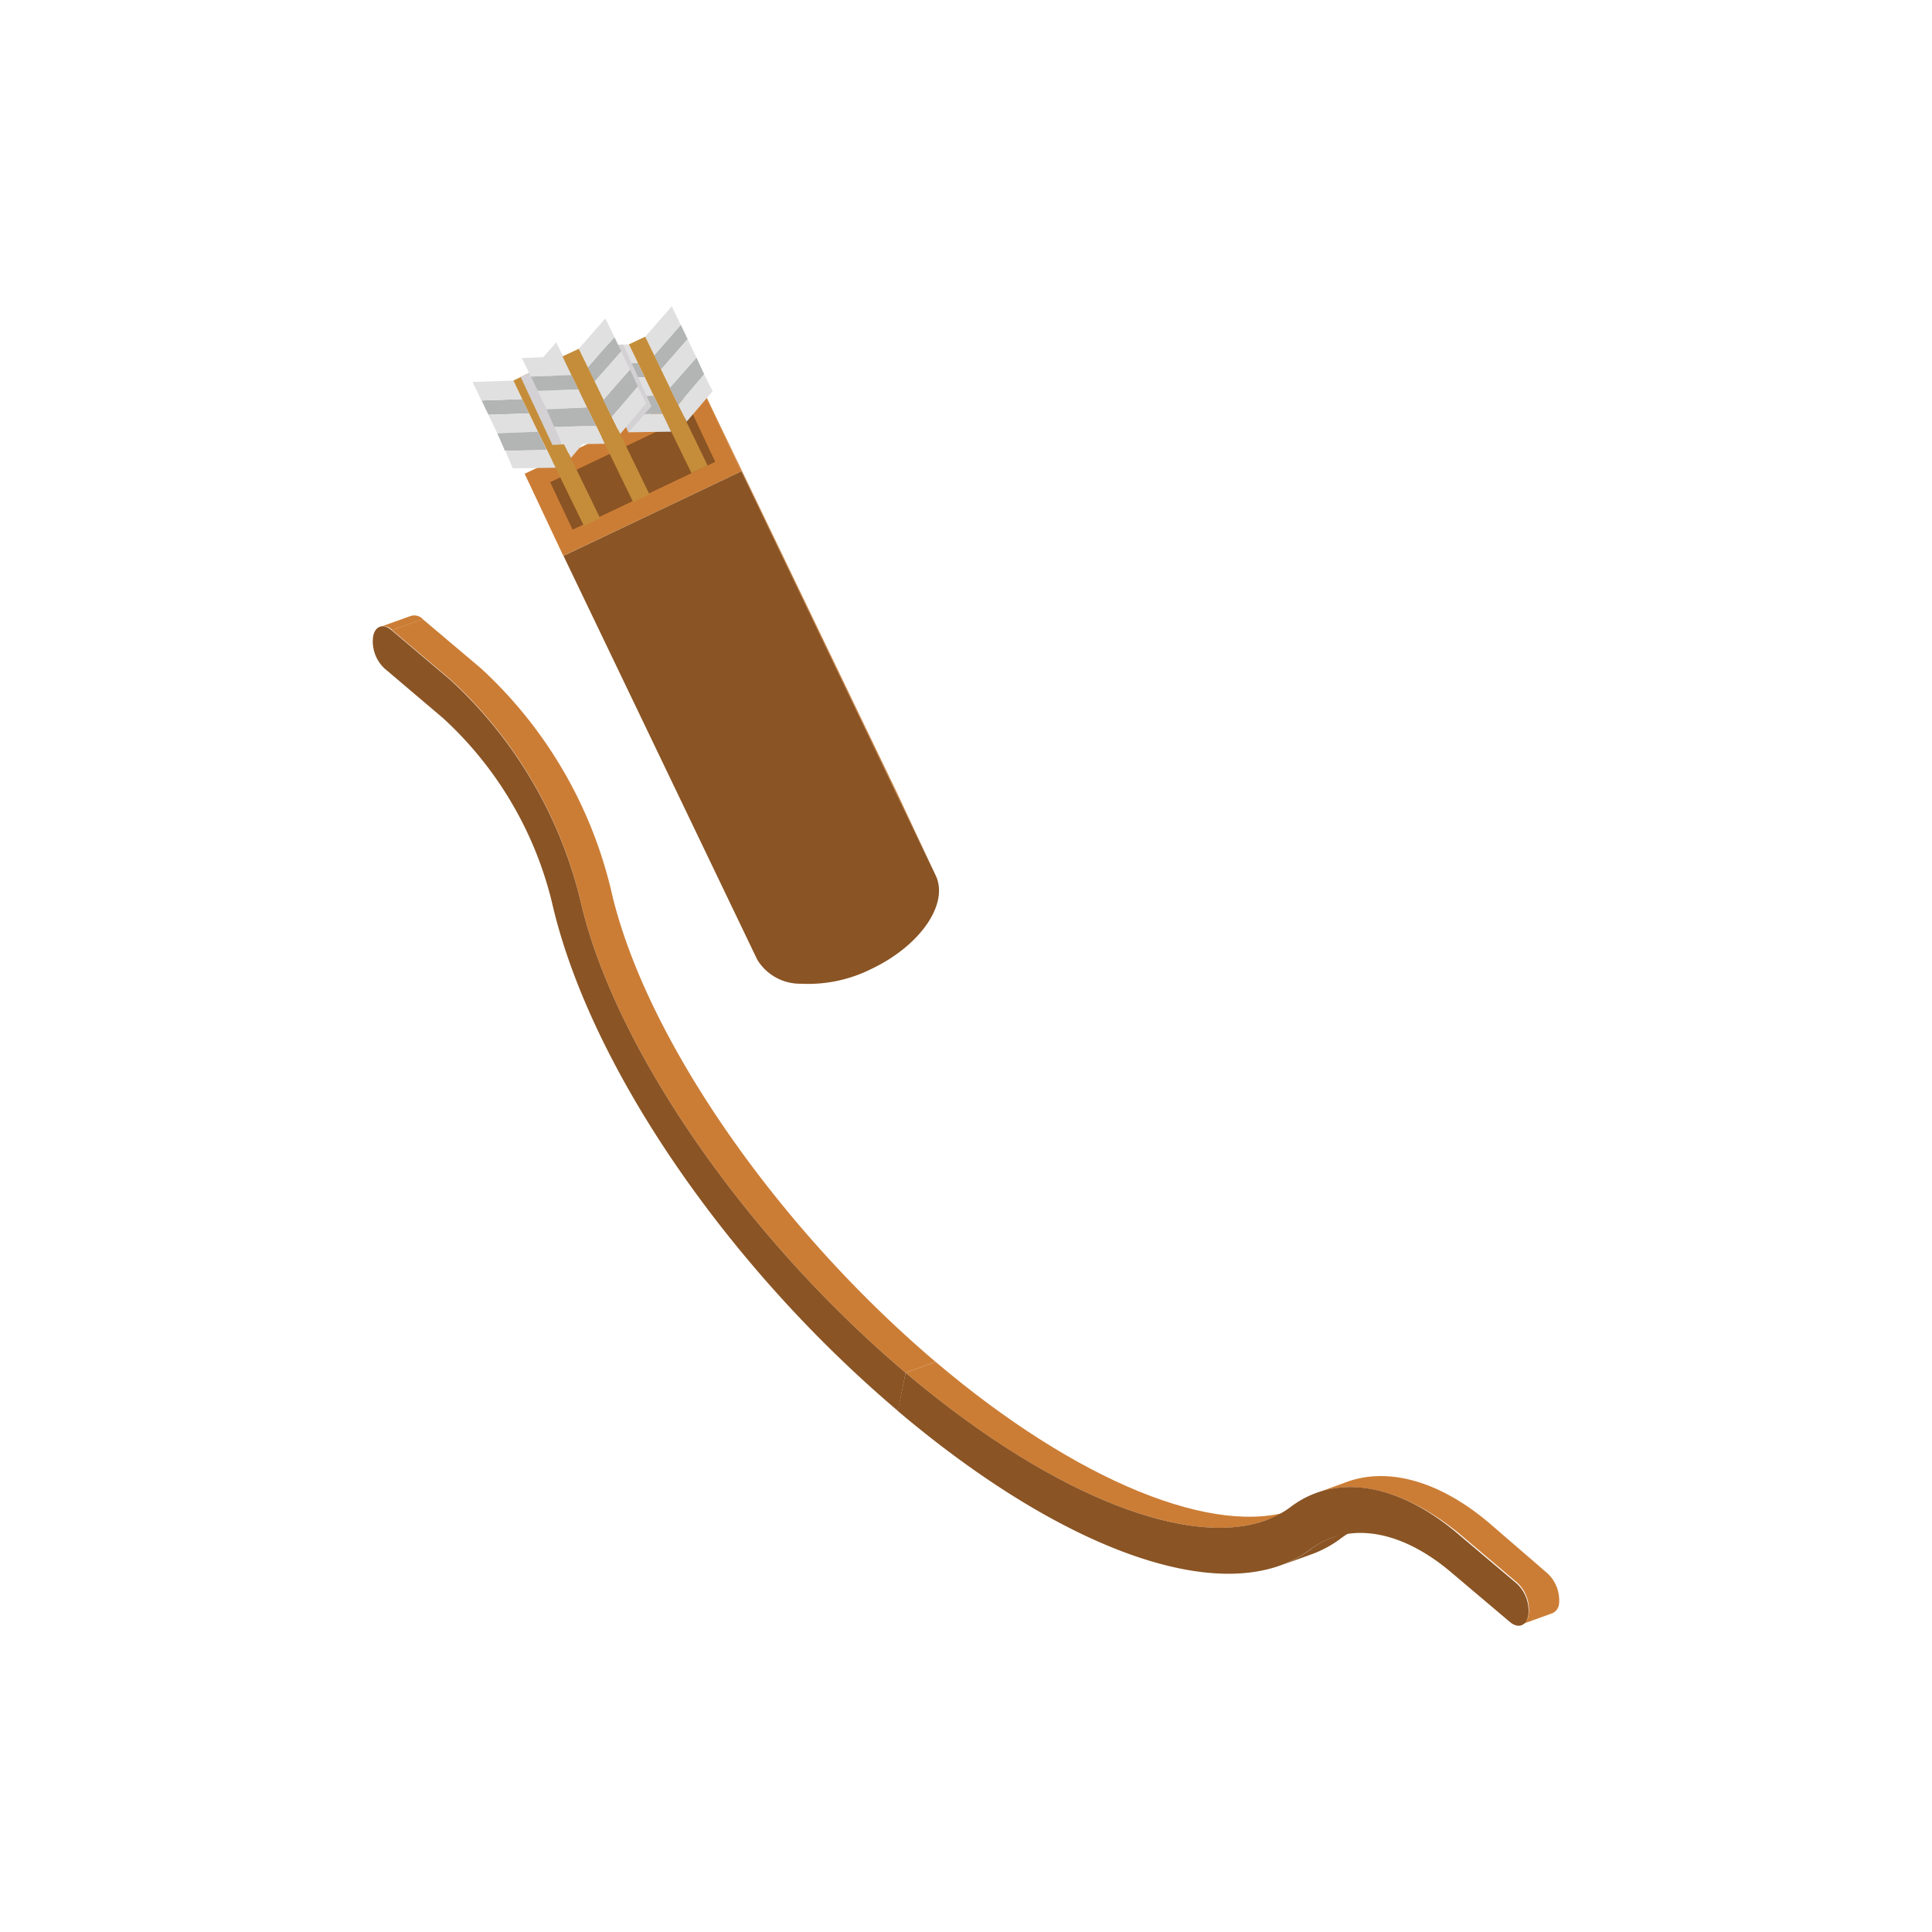 <svg xmlns="http://www.w3.org/2000/svg" viewBox="0 0 96 96"><defs><style>.cls-1{isolation:isolate;}.cls-2{fill:none;opacity:0.15;}.cls-3{fill:#cc7d35;}.cls-4{fill:#8a5424;}.cls-5{fill:#b3b4b4;}.cls-6{fill:#e0e0e0;}.cls-7{fill:#c58d3a;}.cls-8{fill:#d3d1d3;mix-blend-mode:multiply;}</style></defs><title>weapon_Fichier 24</title><g class="cls-1"><g id="Calque_2" data-name="Calque 2"><g id="Calque_1-2" data-name="Calque 1"><rect class="cls-2" width="96" height="96"/><g id="_Groupe_" data-name="&lt;Groupe&gt;"><g id="_Groupe_2" data-name="&lt;Groupe&gt;"><g id="_Groupe_3" data-name="&lt;Groupe&gt;"><g id="_Groupe_4" data-name="&lt;Groupe&gt;" class="cls-1"><g id="_Groupe_5" data-name="&lt;Groupe&gt;"><polygon id="_Tracé_" data-name="&lt;Tracé&gt;" class="cls-3" points="36.84 23.42 34.92 19.35 44.58 39.41 46.49 43.49 36.84 23.42"/></g><g id="_Groupe_6" data-name="&lt;Groupe&gt;"><polygon id="_Tracé_2" data-name="&lt;Tracé&gt;" class="cls-3" points="27.99 27.62 26.07 23.54 34.92 19.35 36.84 23.42 27.99 27.62"/></g><g id="_Groupe_7" data-name="&lt;Groupe&gt;"><path id="_Tracé_3" data-name="&lt;Tracé&gt;" class="cls-4" d="M36.84,23.42l9.65,20.07c.68,1.41-.75,3.5-3.2,4.66a7,7,0,0,1-3.49.73,2.49,2.49,0,0,1-2.17-1.19L28,27.62Z"/></g></g></g><g id="_Groupe_8" data-name="&lt;Groupe&gt;"><polygon id="_Tracé_4" data-name="&lt;Tracé&gt;" class="cls-4" points="28.45 26.32 27.34 23.96 34.43 20.59 35.54 22.95 28.45 26.32"/></g></g><g id="_Groupe_9" data-name="&lt;Groupe&gt;"><g id="_Groupe_10" data-name="&lt;Groupe&gt;"><g id="_Groupe_11" data-name="&lt;Groupe&gt;"><polygon id="_Tracé_5" data-name="&lt;Tracé&gt;" class="cls-5" points="31.7 18.04 32.04 18.75 30.02 18.82 29.68 18.11 31.7 18.04"/></g><g id="_Groupe_12" data-name="&lt;Groupe&gt;" class="cls-1"><g id="_Groupe_13" data-name="&lt;Groupe&gt;"><polygon id="_Tracé_6" data-name="&lt;Tracé&gt;" class="cls-5" points="33.83 16.14 34.17 16.85 32.84 18.37 32.5 17.66 33.83 16.14"/></g><g id="_Groupe_14" data-name="&lt;Groupe&gt;"><polygon id="_Tracé_7" data-name="&lt;Tracé&gt;" class="cls-6" points="31.25 17.11 31.7 18.04 29.68 18.11 30.02 18.82 32.04 18.75 31.7 18.04 32.48 19.66 30.45 19.73 29.23 17.18 31.25 17.11"/></g><g id="_Groupe_15" data-name="&lt;Groupe&gt;"><polygon id="_Tracé_8" data-name="&lt;Tracé&gt;" class="cls-6" points="34.61 17.77 33.28 19.28 32.84 18.37 34.17 16.85 33.83 16.14 32.5 17.66 32.06 16.73 33.38 15.22 34.61 17.77"/></g></g><g id="_Groupe_16" data-name="&lt;Groupe&gt;"><polygon id="_Tracé_9" data-name="&lt;Tracé&gt;" class="cls-7" points="32.06 16.73 35.16 23.13 34.36 23.51 32.48 19.66 31.7 18.04 31.25 17.11 32.06 16.73"/></g></g><polygon id="_Tracé_10" data-name="&lt;Tracé&gt;" class="cls-5" points="30.45 19.73 30.84 20.61 32.92 20.56 32.48 19.66 30.45 19.73"/><polygon id="_Tracé_11" data-name="&lt;Tracé&gt;" class="cls-6" points="30.85 20.61 31.23 21.48 33.35 21.45 32.92 20.56 30.85 20.61"/><polygon id="_Tracé_12" data-name="&lt;Tracé&gt;" class="cls-5" points="34.61 17.77 34.99 18.6 33.7 20.12 33.28 19.28 34.61 17.77"/><polygon id="_Tracé_13" data-name="&lt;Tracé&gt;" class="cls-6" points="34.99 18.6 35.41 19.44 34.12 20.95 33.7 20.12 34.99 18.6"/></g><g id="_Groupe_17" data-name="&lt;Groupe&gt;"><g id="_Groupe_18" data-name="&lt;Groupe&gt;"><g id="_Groupe_19" data-name="&lt;Groupe&gt;"><polygon id="_Tracé_14" data-name="&lt;Tracé&gt;" class="cls-5" points="25.95 19.83 26.29 20.54 24.27 20.61 23.93 19.9 25.95 19.83"/></g><g id="_Groupe_20" data-name="&lt;Groupe&gt;" class="cls-1"><g id="_Groupe_21" data-name="&lt;Groupe&gt;"><polygon id="_Tracé_15" data-name="&lt;Tracé&gt;" class="cls-5" points="28.08 17.94 28.43 18.64 27.1 20.16 26.76 19.45 28.08 17.94"/></g><g id="_Groupe_22" data-name="&lt;Groupe&gt;"><polygon id="_Tracé_16" data-name="&lt;Tracé&gt;" class="cls-6" points="25.51 18.91 25.95 19.83 23.93 19.9 24.27 20.61 26.29 20.54 25.95 19.83 26.73 21.45 24.71 21.53 23.48 18.98 25.51 18.91"/></g><g id="_Groupe_23" data-name="&lt;Groupe&gt;"><polygon id="_Tracé_17" data-name="&lt;Tracé&gt;" class="cls-6" points="28.87 19.56 27.54 21.07 27.1 20.16 28.43 18.64 28.08 17.94 26.76 19.45 26.31 18.52 27.64 17.01 28.87 19.56"/></g></g><g id="_Groupe_24" data-name="&lt;Groupe&gt;"><polygon id="_Tracé_18" data-name="&lt;Tracé&gt;" class="cls-7" points="26.31 18.52 29.82 25.75 29.02 26.14 26.73 21.45 25.95 19.83 25.51 18.91 26.31 18.52"/></g></g><polygon id="_Tracé_19" data-name="&lt;Tracé&gt;" class="cls-5" points="24.71 21.53 25.09 22.4 27.17 22.36 26.73 21.45 24.71 21.53"/><polygon id="_Tracé_20" data-name="&lt;Tracé&gt;" class="cls-6" points="25.11 22.4 25.48 23.27 27.61 23.24 27.17 22.36 25.11 22.4"/><polygon id="_Tracé_21" data-name="&lt;Tracé&gt;" class="cls-5" points="28.87 19.56 29.25 20.39 27.96 21.91 27.54 21.07 28.87 19.56"/><polygon id="_Tracé_22" data-name="&lt;Tracé&gt;" class="cls-6" points="29.25 20.39 29.66 21.23 28.37 22.75 27.95 21.91 29.25 20.39"/><polygon id="_Tracé_23" data-name="&lt;Tracé&gt;" class="cls-8" points="25.87 18.73 26.31 18.52 28.04 22.08 27.45 22.11 25.87 18.73"/></g><polygon id="_Tracé_24" data-name="&lt;Tracé&gt;" class="cls-8" points="30.96 17.12 32.37 20.19 31.23 21.48 29.23 17.18 30.96 17.12"/><g id="_Groupe_25" data-name="&lt;Groupe&gt;"><g id="_Groupe_26" data-name="&lt;Groupe&gt;"><g id="_Groupe_27" data-name="&lt;Groupe&gt;"><polygon id="_Tracé_25" data-name="&lt;Tracé&gt;" class="cls-5" points="28.4 18.64 28.74 19.35 26.72 19.42 26.38 18.71 28.4 18.64"/></g><g id="_Groupe_28" data-name="&lt;Groupe&gt;" class="cls-1"><g id="_Groupe_29" data-name="&lt;Groupe&gt;"><polygon id="_Tracé_26" data-name="&lt;Tracé&gt;" class="cls-5" points="30.53 16.75 30.87 17.45 29.54 18.97 29.2 18.26 30.53 16.75"/></g><g id="_Groupe_30" data-name="&lt;Groupe&gt;"><polygon id="_Tracé_27" data-name="&lt;Tracé&gt;" class="cls-6" points="27.95 17.71 28.4 18.64 26.38 18.71 26.72 19.42 28.74 19.35 28.4 18.64 29.18 20.26 27.16 20.34 25.93 17.79 27.95 17.71"/></g><g id="_Groupe_31" data-name="&lt;Groupe&gt;"><polygon id="_Tracé_28" data-name="&lt;Tracé&gt;" class="cls-6" points="31.31 18.37 29.98 19.88 29.54 18.97 30.87 17.45 30.53 16.75 29.2 18.26 28.76 17.33 30.08 15.82 31.31 18.37"/></g></g><g id="_Groupe_32" data-name="&lt;Groupe&gt;"><polygon id="_Tracé_29" data-name="&lt;Tracé&gt;" class="cls-7" points="28.76 17.33 32.27 24.56 31.46 24.95 29.18 20.26 28.4 18.64 27.95 17.71 28.76 17.33"/></g></g><polygon id="_Tracé_30" data-name="&lt;Tracé&gt;" class="cls-5" points="27.16 20.34 27.54 21.21 29.62 21.16 29.18 20.26 27.16 20.34"/><polygon id="_Tracé_31" data-name="&lt;Tracé&gt;" class="cls-6" points="27.55 21.21 27.93 22.08 30.05 22.05 29.62 21.16 27.55 21.21"/><polygon id="_Tracé_32" data-name="&lt;Tracé&gt;" class="cls-5" points="31.31 18.37 31.69 19.2 30.4 20.72 29.98 19.88 31.31 18.37"/><polygon id="_Tracé_33" data-name="&lt;Tracé&gt;" class="cls-6" points="31.69 19.2 32.11 20.04 30.82 21.56 30.4 20.72 31.69 19.2"/></g></g><g id="_Groupe_33" data-name="&lt;Groupe&gt;"><g id="_Groupe_34" data-name="&lt;Groupe&gt;" class="cls-1"><g id="_Groupe_35" data-name="&lt;Groupe&gt;"><path id="_Tracé_34" data-name="&lt;Tracé&gt;" class="cls-3" d="M18.92,31.14l1.51-.54a.6.6,0,0,1,.58.16l-1.52.55A.57.57,0,0,0,18.92,31.14Z"/></g><g id="_Groupe_36" data-name="&lt;Groupe&gt;"><path id="_Tracé_35" data-name="&lt;Tracé&gt;" class="cls-3" d="M46.49,67.67c-7.88-6.69-14.34-16-16.07-23.2a21.86,21.86,0,0,0-6.51-11.25L21,30.76l-1.52.55,2.91,2.46A21.87,21.87,0,0,1,28.9,45C30.64,52.21,37.1,61.53,45,68.21Z"/></g><g id="_Groupe_37" data-name="&lt;Groupe&gt;"><path id="_Tracé_36" data-name="&lt;Tracé&gt;" class="cls-4" d="M44.62,70.11c-8.47-7.18-15.2-17-17.13-25A18.25,18.25,0,0,0,22,35.67l-2.9-2.46a1.84,1.84,0,0,1-.56-1.58c.09-.52.5-.67.91-.32l2.91,2.46A21.87,21.87,0,0,1,28.9,45C30.64,52.21,37.1,61.53,45,68.21Z"/></g></g></g><g id="_Groupe_38" data-name="&lt;Groupe&gt;"><g id="_Groupe_39" data-name="&lt;Groupe&gt;" class="cls-1"><g id="_Groupe_40" data-name="&lt;Groupe&gt;"><path id="_Tracé_37" data-name="&lt;Tracé&gt;" class="cls-4" d="M66.18,76.41l1.51-.55a4.23,4.23,0,0,0-1.06.58,5.56,5.56,0,0,1-1.48.8l-1.52.55a5.92,5.92,0,0,0,1.49-.8A3.93,3.93,0,0,1,66.18,76.41Z"/></g><g id="_Groupe_41" data-name="&lt;Groupe&gt;"><path id="_Tracé_38" data-name="&lt;Tracé&gt;" class="cls-3" d="M45,68.21c7.05,6,14,8.76,17.88,7.34L64.36,75c-3.93,1.42-10.82-1.35-17.87-7.33Z"/><path id="_Tracé_39" data-name="&lt;Tracé&gt;" class="cls-3" d="M76.86,78.15,74,75.68c-2.45-2.08-5-2.79-7.06-2.05l-1.51.55c2.06-.74,4.6,0,7.05,2l2.91,2.46a1.85,1.85,0,0,1,.57,1.58.59.59,0,0,1-.34.49l1.52-.55a.58.58,0,0,0,.33-.48A1.83,1.83,0,0,0,76.86,78.15Z"/></g><g id="_Groupe_42" data-name="&lt;Groupe&gt;"><path id="_Tracé_40" data-name="&lt;Tracé&gt;" class="cls-4" d="M45,68.21c7.88,6.68,15.56,9.36,19.13,6.67,2.23-1.69,5.35-1.19,8.33,1.35l2.91,2.46a1.85,1.85,0,0,1,.57,1.58c-.1.53-.51.67-.92.32l-2.91-2.46c-2.5-2.12-5.1-2.55-7-1.14-4,3-12,.31-20.5-6.88Z"/></g></g></g></g></g></g></svg>
